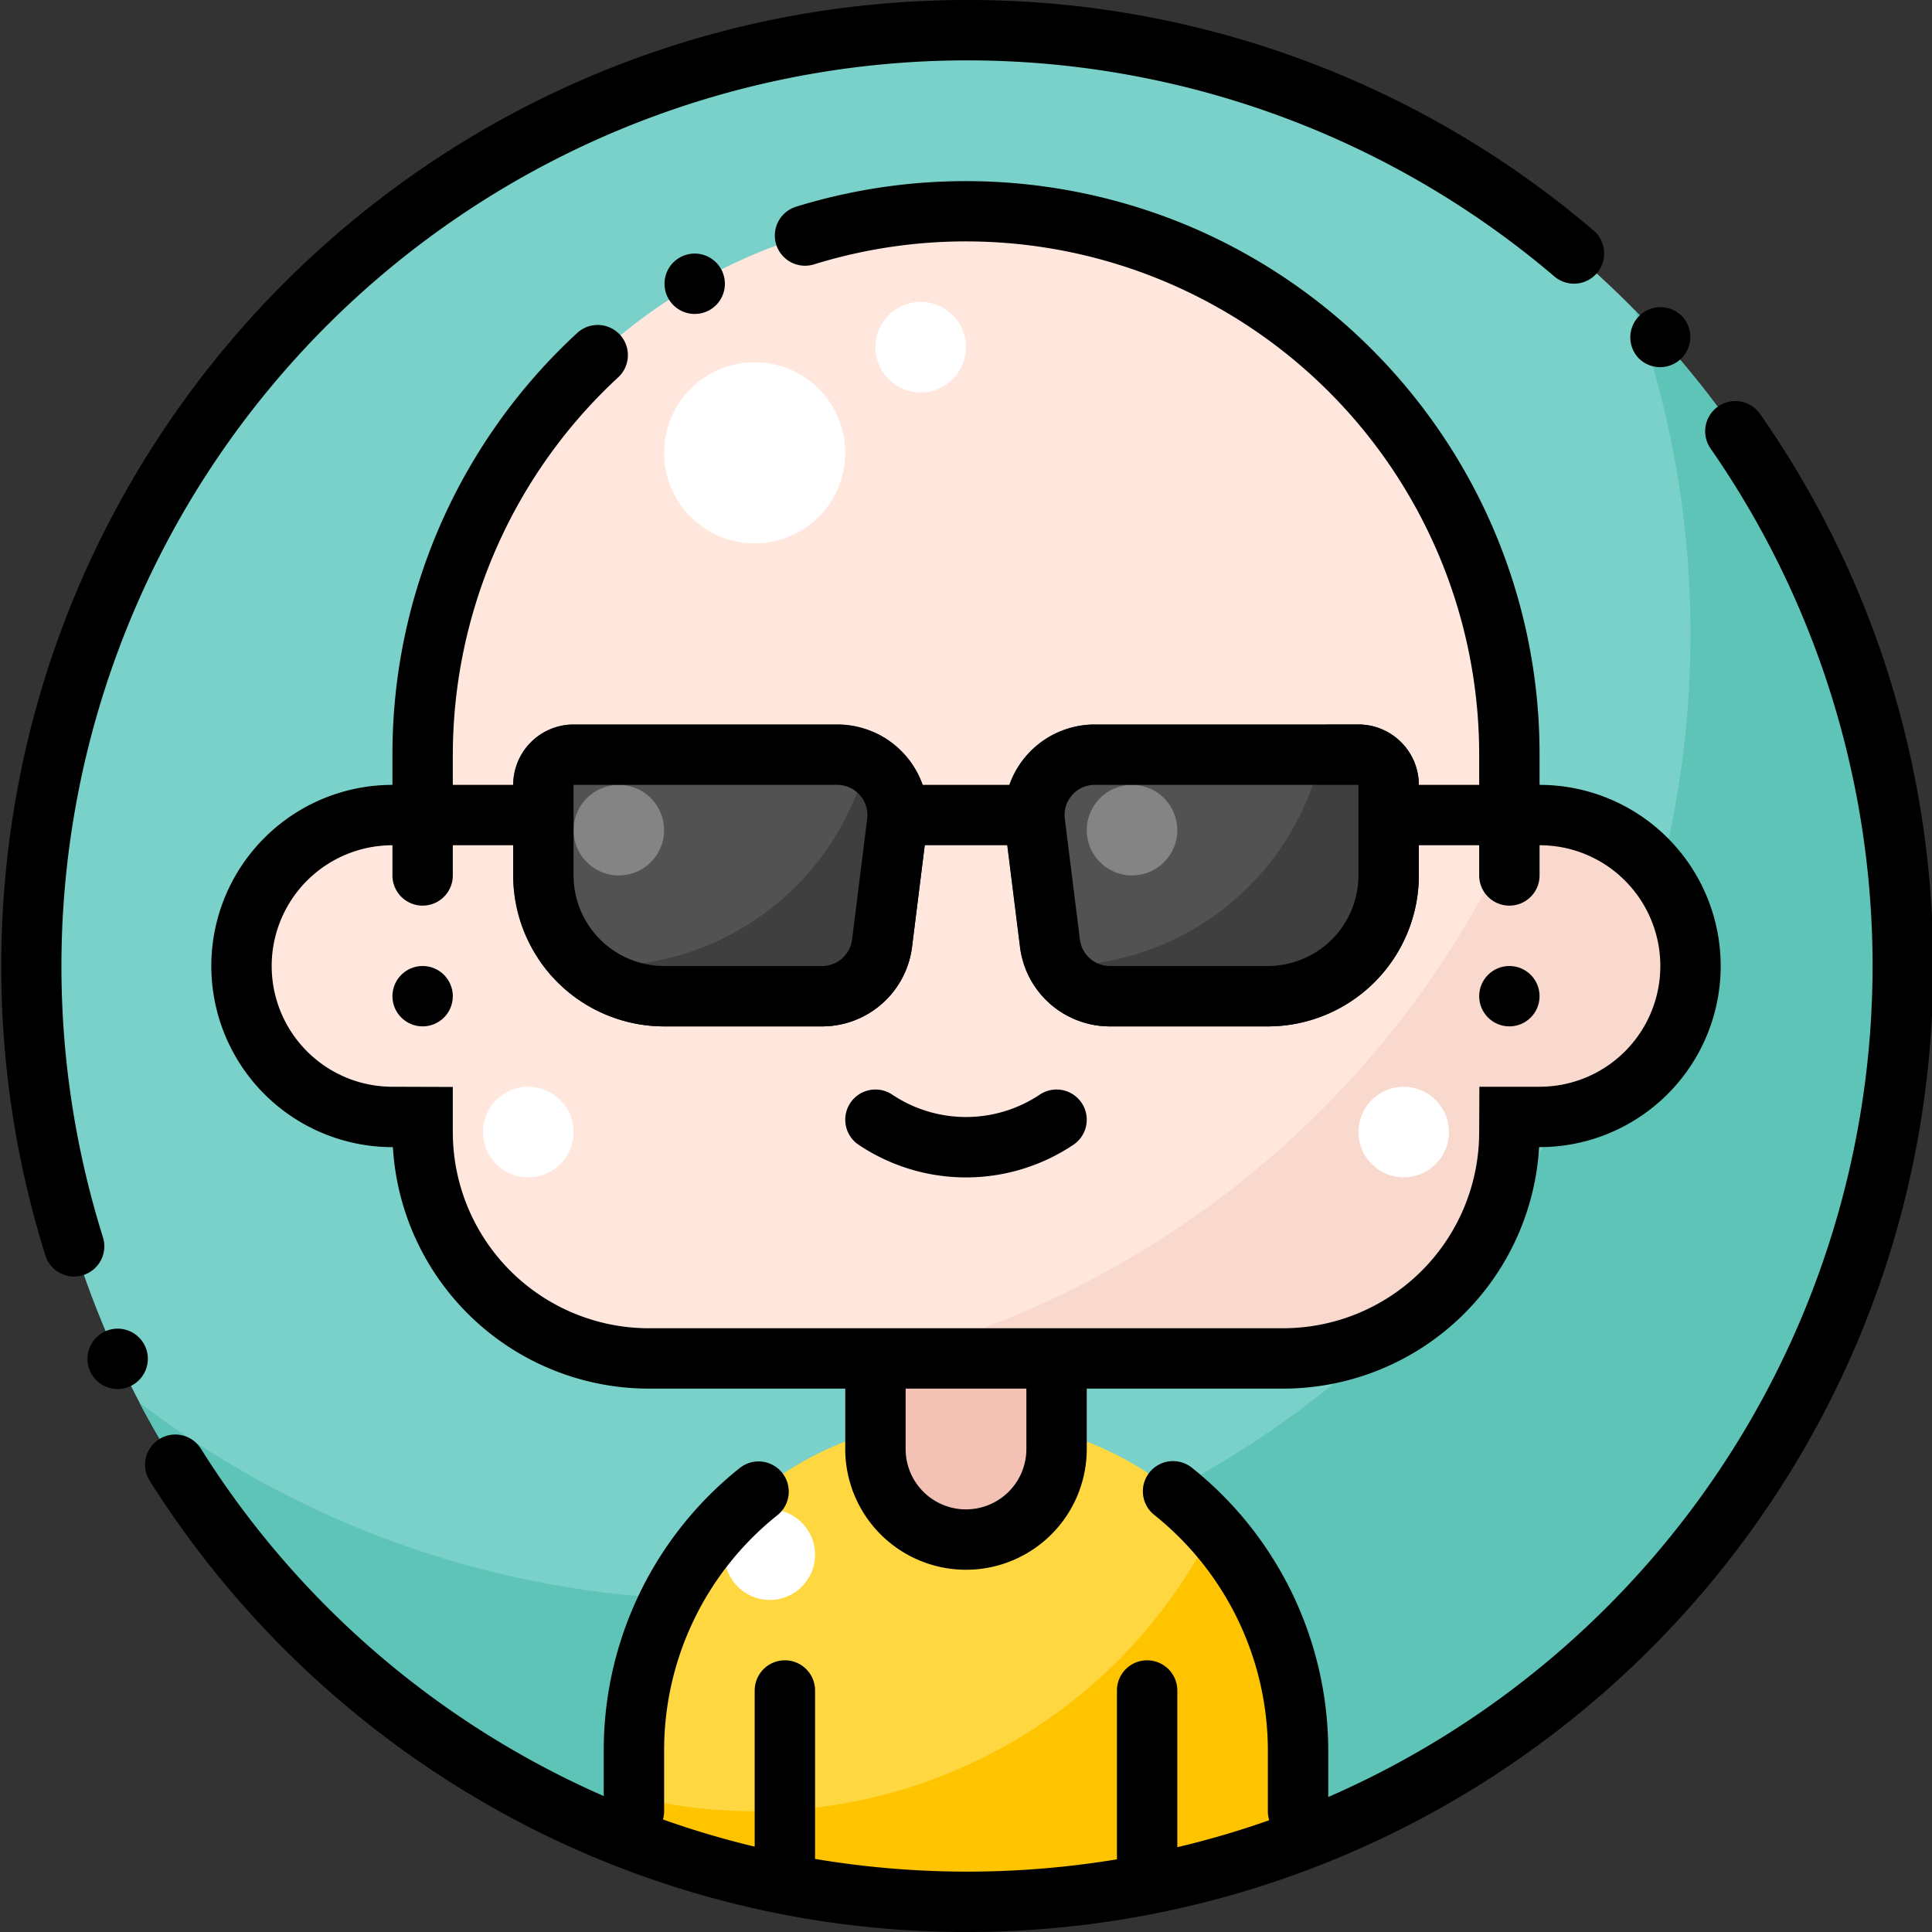 <svg height="512" viewBox="0 0 512 512" width="512" xmlns="http://www.w3.org/2000/svg"><rect x="0" y="0" width="512" height="512" fill="#333333" stroke="none"/><g id="Male_Bald_Sunglasses" data-name="Male Bald Sunglasses"><circle cx="256.333" cy="256" fill="#79d1c9" r="248"/><path d="m433.25 82.229a255.416 255.416 0 0 1 14.75 85.771c0 141.385-114.615 256-256 256a254.82 254.82 0 0 1 -155.083-52.344 247.954 247.954 0 0 0 219.416 132.344c136.967 0 248-111.033 248-248a247.182 247.182 0 0 0 -71.083-173.771z" fill="#5fc4b8"/><path d="m344 464a88 88 0 0 0 -88-88 88 88 0 0 0 -88 88v23.787a248.753 248.753 0 0 0 176 .254z" fill="#ffd740"/><path d="m200 480a136.185 136.185 0 0 1 -32-3.812v11.6a248.753 248.753 0 0 0 176 .254v-24.042a87.667 87.667 0 0 0 -22.538-58.8 135.976 135.976 0 0 1 -121.462 74.8z" fill="#ffc400"/><path d="m232 360h48a0 0 0 0 1 0 0v24a24 24 0 0 1 -24 24 24 24 0 0 1 -24-24v-24a0 0 0 0 1 0 0z" fill="#f4c2b5"/><path d="m400 216h8a40 40 0 0 1 40 40 40 40 0 0 1 -40 40h-8v4a60 60 0 0 1 -60 60h-168a60 60 0 0 1 -60-60v-4h-8a40 40 0 0 1 -40-40 40 40 0 0 1 40-40h8v-16a144 144 0 0 1 144-144 144 144 0 0 1 144 144z" fill="#ffe7de"/><path d="m448 256a40 40 0 0 0 -40-40h-4.651a252.563 252.563 0 0 1 -168.129 144h104.78a60 60 0 0 0 60-60v-4h8a40 40 0 0 0 40-40z" fill="#f9d8cd"/><g fill="#fff"><circle cx="200" cy="120" r="24"/><circle cx="140" cy="300" r="12"/><circle cx="372" cy="300" r="12"/><circle cx="244" cy="92" r="12"/><circle cx="204" cy="412" r="12"/></g><path d="m217.875 272h-41.875a40.045 40.045 0 0 1 -40-40v-24a16.019 16.019 0 0 1 16-16h69.875a24 24 0 0 1 23.815 26.977l-4 32a24.038 24.038 0 0 1 -23.815 21.023z" fill="#525252"/><path d="m336 272h-41.875a24.038 24.038 0 0 1 -23.815-21.023l-4-32a24 24 0 0 1 23.815-26.977h69.875a16.019 16.019 0 0 1 16 16v24a40.045 40.045 0 0 1 -40 40z" fill="#525252"/><path d="m239.868 200.117a23.981 23.981 0 0 0 -8.567-6.179 72.013 72.013 0 0 1 -88.779 59.914 39.99 39.99 0 0 0 33.478 18.148h41.875a24.038 24.038 0 0 0 23.815-21.023l4-32a24.013 24.013 0 0 0 -5.822-18.86z" fill="#3f3f3f"/><path d="m360 192h-8.453a71.873 71.873 0 0 1 -80.227 63.461 24.046 24.046 0 0 0 22.805 16.539h41.875a40.045 40.045 0 0 0 40-40v-24a16.019 16.019 0 0 0 -16-16z" fill="#3f3f3f"/><circle cx="164" cy="220" fill="#848484" r="12"/><circle cx="300" cy="220" fill="#848484" r="12"/><path d="m500.24 178.02a254.45 254.45 0 0 0 -33.8-68.31 8 8 0 0 0 -6.56-3.42 8 8 0 0 0 -6.56 12.569 240.323 240.323 0 0 1 -101.32 357.369v-12.228a96.042 96.042 0 0 0 -36.141-75.044 8 8 0 0 0 -9.978 12.508 80.015 80.015 0 0 1 30.119 62.536v16a7.982 7.982 0 0 0 .361 2.382 237.574 237.574 0 0 1 -24.361 7.145v-41.527a8 8 0 0 0 -16 0v44.741a243.146 243.146 0 0 1 -80-.108v-44.633a8 8 0 0 0 -16 0v41.38a238.615 238.615 0 0 1 -24.308-7.2 7.979 7.979 0 0 0 .308-2.18v-16a79.637 79.637 0 0 1 30.122-62.538 8 8 0 0 0 -9.984-12.5 95.56 95.56 0 0 0 -36.138 75.038v11.977a239.667 239.667 0 0 1 -106.78-92.077 8 8 0 1 0 -13.54 8.54 257.149 257.149 0 0 0 91.11 86.71 254.791 254.791 0 0 0 125.54 32.85 256.249 256.249 0 0 0 212.28-112.87 254.656 254.656 0 0 0 38.52-91.54 257.918 257.918 0 0 0 -6.89-129.57z"/><path d="m38.44 356.74a8 8 0 1 0 -7.26 11.369 7.878 7.878 0 0 0 3.36-.75 8.009 8.009 0 0 0 3.9-10.619z"/><path d="m433.95 94.59.08.09a8 8 0 0 0 11.3.54 8 8 0 0 0 .54-11.3l-.08-.09a8 8 0 0 0 -11.83 10.76z"/><path d="m27.28 327.89a240.051 240.051 0 0 1 384.52-254.741 8 8 0 1 0 10.37-12.179 255.037 255.037 0 0 0 -165.84-60.97 257.974 257.974 0 0 0 -51.59 5.2 254.836 254.836 0 0 0 -91.54 38.52 256.958 256.958 0 0 0 -92.75 112.63 254.771 254.771 0 0 0 -14.91 48.06 258.643 258.643 0 0 0 -5.21 51.59 255.866 255.866 0 0 0 11.69 76.68 7.974 7.974 0 0 0 7.63 5.61 8.176 8.176 0 0 0 2.4-.37 8.014 8.014 0 0 0 5.23-10.03z"/><path d="m408 200a151.3 151.3 0 0 0 -25.96-84.98 152.448 152.448 0 0 0 -66.87-55.07 152.668 152.668 0 0 0 -104.17-5.18 8 8 0 0 0 2.36 15.65 8.157 8.157 0 0 0 2.3-.34l.07-.02a136.034 136.034 0 0 1 176.27 129.94v8h-16a16.019 16.019 0 0 0 -16-16h-69.875a23.973 23.973 0 0 0 -22.625 16h-23a23.973 23.973 0 0 0 -22.621-16h-69.879a16.019 16.019 0 0 0 -16 16h-16v-8a136.469 136.469 0 0 1 43.82-100 8 8 0 0 0 -10.85-11.76 152.312 152.312 0 0 0 -35.77 49.72 151.59 151.59 0 0 0 -13.2 62.04v8a48 48 0 1 0 0 96h.12a68 68 0 0 0 67.88 64h52v16a32 32 0 0 0 64 0v-16h52a68 68 0 0 0 67.88-64h.12a48 48 0 1 0 0-96zm-123.873 10.706a7.9 7.9 0 0 1 6-2.706h69.873v24a24.027 24.027 0 0 1 -24 24h-41.875a8.012 8.012 0 0 1 -7.938-7.008l-4-32a7.9 7.9 0 0 1 1.94-6.286zm-132.127-2.706h69.875a8 8 0 0 1 7.938 8.992l-4 32a8.014 8.014 0 0 1 -7.938 7.008h-41.875a24.027 24.027 0 0 1 -24-24zm120 176a16 16 0 0 1 -32 0v-16h32zm158.63-150.63a32 32 0 0 1 -22.63 54.63h-15.95l-.05 12a52 52 0 0 1 -52 52h-168a52 52 0 0 1 -52-52v-11.95l-16-.05a32 32 0 1 1 0-64v8a8 8 0 0 0 16 0v-8h16v8a40.045 40.045 0 0 0 40 40h41.875a24.038 24.038 0 0 0 23.815-21.023l3.372-26.977h21.876l3.372 26.977a24.038 24.038 0 0 0 23.815 21.023h41.875a40.045 40.045 0 0 0 40-40v-8h16v8a8 8 0 0 0 16 0v-8a31.851 31.851 0 0 1 22.63 9.37z"/><path d="m184.12 83.2a8.034 8.034 0 0 0 3.99-1.07l.16-.1a8 8 0 1 0 -4.15 1.17z"/><circle cx="112" cy="264" r="8"/><circle cx="400" cy="264" r="8"/><path d="m275.563 290.077a35.176 35.176 0 0 1 -39.125 0 8 8 0 1 0 -8.875 13.313 51.134 51.134 0 0 0 56.875 0 8 8 0 0 0 -8.875-13.313z"/></g></svg>